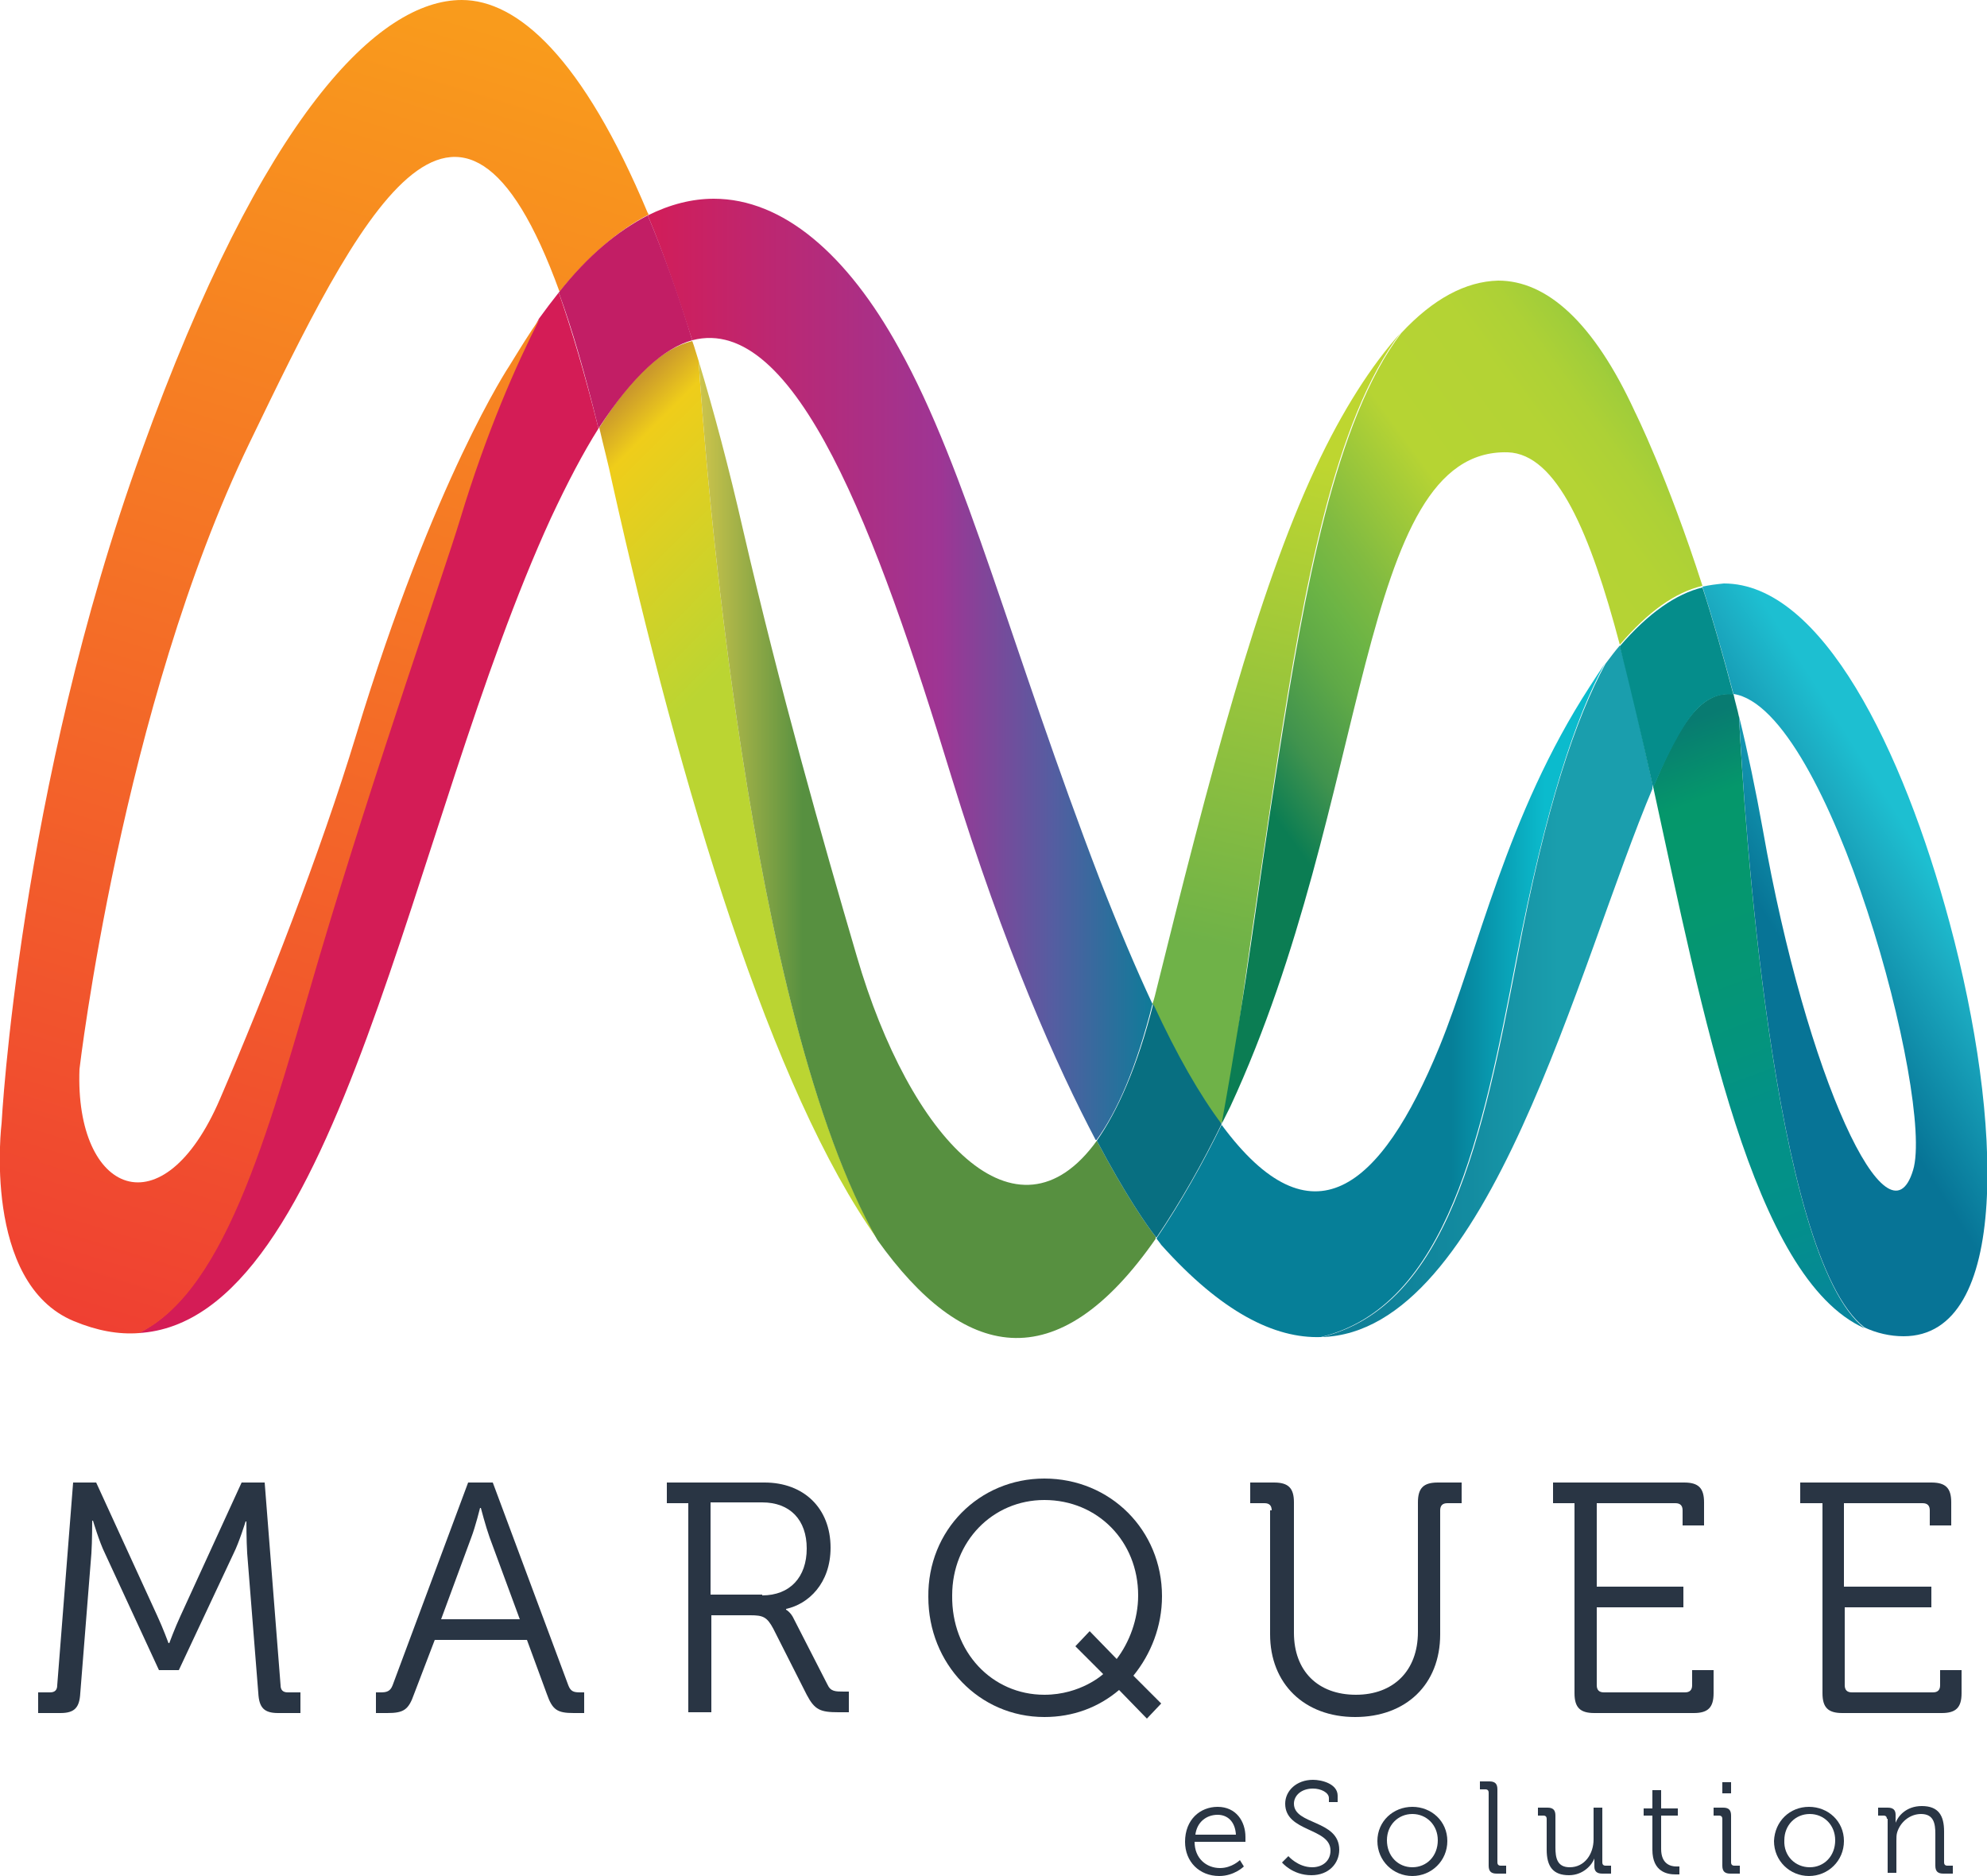 <?xml version="1.0" encoding="utf-8"?>
<!-- Generator: Adobe Illustrator 15.0.0, SVG Export Plug-In . SVG Version: 6.00 Build 0)  -->
<!DOCTYPE svg PUBLIC "-//W3C//DTD SVG 1.1//EN" "http://www.w3.org/Graphics/SVG/1.1/DTD/svg11.dtd">
<svg version="1.1" id="Layer_1" xmlns="http://www.w3.org/2000/svg" xmlns:xlink="http://www.w3.org/1999/xlink" x="0px" y="0px"
	 width="250px" height="236px" viewBox="0 0 250 236" style="enable-background:new 0 0 250 236;" xml:space="preserve">
<style type="text/css">
<![CDATA[
	.st0{clip-path:url(#SVGID_29_);fill:url(#SVGID_30_);}
	.st1{clip-path:url(#SVGID_2_);fill:url(#SVGID_3_);}
	.st2{fill:#293544;}
	.st3{clip-path:url(#SVGID_11_);fill:url(#SVGID_12_);}
	.st4{clip-path:url(#SVGID_14_);fill:url(#SVGID_15_);}
	.st5{clip-path:url(#SVGID_5_);fill:url(#SVGID_6_);}
	.st6{fill:#C21E65;}
	.st7{clip-path:url(#SVGID_17_);fill:url(#SVGID_18_);}
	.st8{clip-path:url(#SVGID_32_);fill:url(#SVGID_33_);}
	.st9{fill:#058D8B;}
	.st10{fill:#086F81;}
	.st11{clip-path:url(#SVGID_8_);fill:url(#SVGID_9_);}
	.st12{clip-path:url(#SVGID_20_);fill:url(#SVGID_21_);}
	.st13{clip-path:url(#SVGID_23_);fill:url(#SVGID_24_);}
	.st14{clip-path:url(#SVGID_26_);fill:url(#SVGID_27_);}
]]>
</style>
<g>
	<g>
		<defs>
			<path id="SVGID_1_" d="M67.8,40.1c-3,5.8-6.7,14.2-10,25.2c-1.8,6-10.7,31.4-17.7,55c-6,20.3-11.4,41.9-22.7,47.4
				c25.3-1.4,34.2-63.9,51.9-102.5c2.1-4.5,4.1-8.3,6-11.3c-1.7-6.8-3.4-12.5-5-17.1C69.5,37.8,68.6,39,67.8,40.1"/>
		</defs>
		<clipPath id="SVGID_2_">
			<use xlink:href="#SVGID_1_"  style="overflow:visible;"/>
		</clipPath>
		
			<linearGradient id="SVGID_3_" gradientUnits="userSpaceOnUse" x1="-367.65" y1="882.954" x2="-366.656" y2="882.954" gradientTransform="matrix(158.299 0 0 -158.299 58235.25 139872.734)">
			<stop  offset="0" style="stop-color:#D41C56"/>
			<stop  offset="0.374" style="stop-color:#D41C56"/>
			<stop  offset="0.749" style="stop-color:#9E3594"/>
			<stop  offset="1" style="stop-color:#9E3594"/>
		</linearGradient>
		<rect x="17.5" y="36.8" class="st1" width="57.9" height="131"/>
	</g>
	<g>
		<defs>
			<path id="SVGID_4_" d="M200,86.4c-10.5,16.2-14,33.3-18.9,45.3c-7.4,18-16.1,25.1-27.4,9.8c-2.4,4.9-5.1,9.7-8.2,14.3
				c0.4,0.5,0.6,0.8,0.6,0.8c7.6,8.5,14.3,11.8,20.1,11.6c15.9-3.9,20.3-25.4,24.6-47.7c3.7-19.1,7.4-30.2,11.1-37
				C201.3,84.4,200.7,85.3,200,86.4"/>
		</defs>
		<clipPath id="SVGID_5_">
			<use xlink:href="#SVGID_4_"  style="overflow:visible;"/>
		</clipPath>
		
			<linearGradient id="SVGID_6_" gradientUnits="userSpaceOnUse" x1="-367.65" y1="882.956" x2="-366.657" y2="882.956" gradientTransform="matrix(158.299 0 0 -158.299 58235.25 139896.484)">
			<stop  offset="0" style="stop-color:#067F98"/>
			<stop  offset="0.926" style="stop-color:#067F98"/>
			<stop  offset="1" style="stop-color:#0BBBCD"/>
		</linearGradient>
		<rect x="145.4" y="83.5" class="st5" width="56.5" height="84.9"/>
	</g>
	<g>
		<defs>
			<path id="SVGID_7_" d="M17.8,56.8C2.4,99.3,0.2,141.3,0.2,141.3s-2.5,20.1,9.1,24.9c2.9,1.2,5.6,1.7,8.2,1.5
				c11.3-5.5,16.7-27.1,22.7-47.4c7-23.6,15.9-49,17.7-55c3.3-10.9,7-19.3,10-25.2c-1.3,1.8-2.5,3.8-3.8,5.9c0,0-9.5,14.2-19.3,46.5
				c-4.5,14.8-11.3,32.2-17.1,45.7c-7.2,16.8-18.3,12-17.7-3.7c0,0,5.3-45.5,21.4-78.8c13.7-28.4,26.3-54,39-19c0,0,0,0,0,0
				c3.7-4.6,7.5-7.8,11.2-9.7c0-0.1-0.1-0.2-0.1-0.2C73.3,7.2,65.1,0,58.1,0C47.7,0,33.1,14.3,17.8,56.8"/>
		</defs>
		<clipPath id="SVGID_8_">
			<use xlink:href="#SVGID_7_"  style="overflow:visible;"/>
		</clipPath>
		
			<linearGradient id="SVGID_9_" gradientUnits="userSpaceOnUse" x1="-364.928" y1="886.921" x2="-363.935" y2="886.921" gradientTransform="matrix(-52.214 164.929 164.929 52.214 -165268.281 13882.67)">
			<stop  offset="0" style="stop-color:#F99B1C"/>
			<stop  offset="1" style="stop-color:#EF3F32"/>
		</linearGradient>
		<polygon class="st11" points="129.8,15.3 73.9,192 -50.6,152.6 5.4,-24.1 		"/>
	</g>
	<g>
		<defs>
			<path id="SVGID_10_" d="M165.5,58.9c-7.3,15.6-13.3,38.5-20.2,66.4c-0.1,0.4-0.2,0.7-0.3,1c3,6.5,5.9,11.5,8.6,15.1
				c0.3-0.5,0.5-1.1,0.8-1.6c0.7-5.4,3.2-23.7,6.4-44.8c3.2-20.7,7.1-42.3,15.4-53.1C172.6,45.9,168.9,51.6,165.5,58.9"/>
		</defs>
		<clipPath id="SVGID_11_">
			<use xlink:href="#SVGID_10_"  style="overflow:visible;"/>
		</clipPath>
		
			<linearGradient id="SVGID_12_" gradientUnits="userSpaceOnUse" x1="-374.202" y1="884.592" x2="-373.209" y2="884.592" gradientTransform="matrix(16.023 -71.276 -71.276 -16.023 69198.125 -12368.951)">
			<stop  offset="0" style="stop-color:#6FB248"/>
			<stop  offset="0.138" style="stop-color:#6FB248"/>
			<stop  offset="1" style="stop-color:#BED630"/>
		</linearGradient>
		<polygon class="st3" points="123.7,136.7 146.6,35.2 197.6,46.7 174.8,148.1 		"/>
	</g>
	<g>
		<defs>
			<path id="SVGID_13_" d="M202,83.5c-3.7,6.8-7.5,17.8-11.1,37c-4.3,22.4-8.7,43.8-24.6,47.7c21.1-0.6,32.2-46.8,41.7-69.2
				c-1.4-6.3-2.7-12.4-4.2-17.8C203.2,81.9,202.6,82.7,202,83.5"/>
		</defs>
		<clipPath id="SVGID_14_">
			<use xlink:href="#SVGID_13_"  style="overflow:visible;"/>
		</clipPath>
		
			<linearGradient id="SVGID_15_" gradientUnits="userSpaceOnUse" x1="-367.698" y1="874.382" x2="-366.706" y2="874.382" gradientTransform="matrix(42.047 0 0 -42.047 15626.676 36889.445)">
			<stop  offset="0" style="stop-color:#0E7D96"/>
			<stop  offset="0.195" style="stop-color:#0F8199"/>
			<stop  offset="0.444" style="stop-color:#138BA0"/>
			<stop  offset="0.722" style="stop-color:#1A9EAD"/>
			<stop  offset="0.724" style="stop-color:#1A9EAD"/>
			<stop  offset="1" style="stop-color:#1A9EAD"/>
		</linearGradient>
		<rect x="166.2" y="81.2" class="st4" width="41.7" height="87"/>
	</g>
	<g>
		<defs>
			<path id="SVGID_16_" d="M212.1,90.9c-1.4,2-2.7,4.8-4.1,8.1c6.2,28.4,12.5,61.8,26.6,68.1c-11.6-9-15.2-64.9-15.8-76.9
				c-0.2-1-0.5-1.9-0.7-2.9c-0.2,0-0.4,0-0.7,0C215.6,87.3,213.8,88.4,212.1,90.9"/>
		</defs>
		<clipPath id="SVGID_17_">
			<use xlink:href="#SVGID_16_"  style="overflow:visible;"/>
		</clipPath>
		
			<linearGradient id="SVGID_18_" gradientUnits="userSpaceOnUse" x1="-361.644" y1="883.784" x2="-360.651" y2="883.784" gradientTransform="matrix(26.552 71.91 71.91 -26.552 -53741.988 49564.715)">
			<stop  offset="0" style="stop-color:#087B71"/>
			<stop  offset="0.128" style="stop-color:#05976B"/>
			<stop  offset="0.262" style="stop-color:#05976D"/>
			<stop  offset="0.398" style="stop-color:#059674"/>
			<stop  offset="0.533" style="stop-color:#04947D"/>
			<stop  offset="0.635" style="stop-color:#039187"/>
			<stop  offset="0.757" style="stop-color:#039188"/>
			<stop  offset="0.843" style="stop-color:#038F8C"/>
			<stop  offset="0.918" style="stop-color:#058B92"/>
			<stop  offset="0.987" style="stop-color:#06869B"/>
			<stop  offset="1" style="stop-color:#07859D"/>
		</linearGradient>
		<polygon class="st7" points="231.4,78.7 260.5,157.6 211.2,175.8 182,96.9 		"/>
	</g>
	<g>
		<defs>
			<path id="SVGID_19_" d="M81.5,27.1c1.9,4.5,3.7,9.8,5.6,15.7c13-3.4,23.2,24.1,32.6,54.9c6.7,21.8,13.3,36.5,18.2,45.8
				c2.7-3.7,5.1-9.3,7.1-17.2c-2.1-4.5-4.3-9.7-6.6-15.6c-11.1-28.9-16.8-51.7-25.3-66.9C106.6,32,98.5,25,89.8,25
				C87.1,25,84.3,25.7,81.5,27.1"/>
		</defs>
		<clipPath id="SVGID_20_">
			<use xlink:href="#SVGID_19_"  style="overflow:visible;"/>
		</clipPath>
		
			<linearGradient id="SVGID_21_" gradientUnits="userSpaceOnUse" x1="-367.65" y1="882.954" x2="-366.657" y2="882.954" gradientTransform="matrix(158.299 0 0 -158.299 58235.25 139854.609)">
			<stop  offset="0" style="stop-color:#D41C56"/>
			<stop  offset="0.276" style="stop-color:#D41C56"/>
			<stop  offset="0.517" style="stop-color:#9E3594"/>
			<stop  offset="0.606" style="stop-color:#555DA1"/>
			<stop  offset="0.695" style="stop-color:#067F98"/>
			<stop  offset="1" style="stop-color:#067F98"/>
		</linearGradient>
		<rect x="81.5" y="25" class="st12" width="63.5" height="118.4"/>
	</g>
	<g>
		<defs>
			<path id="SVGID_22_" d="M214.2,73.8c1.3,4.1,2.6,8.6,3.9,13.5c12.1,1.8,25.3,51.1,22.6,59.9c-3.1,10.3-13.4-11.5-18.9-42.8
				c-0.9-5-1.9-9.8-3-14.3c0.6,12,4.2,68,15.8,76.9c1.5,0.7,3.2,1.1,4.9,1.1c13.4,0,12.5-27.1,5.8-52c-5.9-21.9-16.1-42.7-28.4-42.7
				C215.9,73.5,215.1,73.6,214.2,73.8"/>
		</defs>
		<clipPath id="SVGID_23_">
			<use xlink:href="#SVGID_22_"  style="overflow:visible;"/>
		</clipPath>
		
			<linearGradient id="SVGID_24_" gradientUnits="userSpaceOnUse" x1="-380.209" y1="866.262" x2="-379.216" y2="866.262" gradientTransform="matrix(17.789 -11.225 -11.225 -17.789 16715.19 11266.455)">
			<stop  offset="0" style="stop-color:#077496"/>
			<stop  offset="0.234" style="stop-color:#0D85A3"/>
			<stop  offset="0.753" style="stop-color:#1CACC2"/>
			<stop  offset="1" style="stop-color:#1DBFD1"/>
		</linearGradient>
		<polygon class="st13" points="171.4,100.5 241.8,56 295.6,141.2 225.2,185.7 		"/>
	</g>
	<g>
		<defs>
			<path id="SVGID_25_" d="M75.4,53.8c0.5,2.2,1.1,4.4,1.6,6.8c8.7,39,20.1,76.6,33.4,95.3C94.1,127.6,88.7,57.9,87.9,45.4
				c-0.3-0.9-0.5-1.7-0.8-2.5C83.4,43.8,79.5,47.3,75.4,53.8"/>
		</defs>
		<clipPath id="SVGID_26_">
			<use xlink:href="#SVGID_25_"  style="overflow:visible;"/>
		</clipPath>
		
			<linearGradient id="SVGID_27_" gradientUnits="userSpaceOnUse" x1="-357.369" y1="875.498" x2="-356.376" y2="875.498" gradientTransform="matrix(23.828 23.62 23.62 -23.828 -12103.438 29369.943)">
			<stop  offset="0" style="stop-color:#CA982C"/>
			<stop  offset="0.163" style="stop-color:#EFCD1A"/>
			<stop  offset="1" style="stop-color:#BBD532"/>
		</linearGradient>
		<polygon class="st14" points="92.7,25.3 167,98.9 93,173.5 18.8,99.9 		"/>
	</g>
	<g>
		<defs>
			<path id="SVGID_28_" d="M110.4,156c10.7,15,22.5,17.9,35.1-0.3c-1.2-1.5-3.9-5.4-7.5-12.2c-10.1,14-23.5-0.2-30.2-23.2
				c-4.4-15-9.6-33.3-14.3-53.6c-1.8-7.9-3.7-15-5.6-21.3C88.7,57.9,94.1,127.6,110.4,156"/>
		</defs>
		<clipPath id="SVGID_29_">
			<use xlink:href="#SVGID_28_"  style="overflow:visible;"/>
		</clipPath>
		
			<linearGradient id="SVGID_30_" gradientUnits="userSpaceOnUse" x1="-367.673" y1="877.538" x2="-366.68" y2="877.538" gradientTransform="matrix(57.964 0 0 -57.964 21399.715 50975.258)">
			<stop  offset="0" style="stop-color:#CFC54C"/>
			<stop  offset="0.227" style="stop-color:#579040"/>
			<stop  offset="1" style="stop-color:#579040"/>
		</linearGradient>
		<rect x="87.9" y="45.4" class="st0" width="57.5" height="128.6"/>
	</g>
	<g>
		<defs>
			<path id="SVGID_31_" d="M176.3,41.9C168,52.8,164.1,74.4,160.9,95c-3.3,21.1-3.6,26.3-7.2,46.4c0.1-0.2,1-2,1.1-2.2
				c17.8-38.4,15.9-82.8,34.9-82.3c6.2,0.2,10.4,10.2,14.1,24.2c3.6-4.2,7-6.6,10.4-7.4c-4.4-13.7-8.5-21.9-8.5-21.9
				c-5.2-11.3-11.1-16.5-17.2-16.5C184.4,35.4,180.3,37.6,176.3,41.9"/>
		</defs>
		<clipPath id="SVGID_32_">
			<use xlink:href="#SVGID_31_"  style="overflow:visible;"/>
		</clipPath>
		
			<linearGradient id="SVGID_33_" gradientUnits="userSpaceOnUse" x1="-371.72" y1="880.415" x2="-370.727" y2="880.415" gradientTransform="matrix(57.739 -42.268 -42.268 -57.739 58837.625 35227.055)">
			<stop  offset="0" style="stop-color:#0B7D53"/>
			<stop  offset="0.11" style="stop-color:#40934E"/>
			<stop  offset="0.228" style="stop-color:#5FA947"/>
			<stop  offset="0.3" style="stop-color:#6BB445"/>
			<stop  offset="0.392" style="stop-color:#81BB41"/>
			<stop  offset="0.579" style="stop-color:#B5D334"/>
			<stop  offset="0.581" style="stop-color:#B6D433"/>
			<stop  offset="0.784" style="stop-color:#B4D334"/>
			<stop  offset="0.87" style="stop-color:#ADD136"/>
			<stop  offset="0.934" style="stop-color:#A1CD3A"/>
			<stop  offset="0.987" style="stop-color:#8FC73E"/>
			<stop  offset="1" style="stop-color:#8AC640"/>
		</linearGradient>
		<polygon class="st8" points="103.1,72.4 193.1,6.6 264.7,104.4 174.8,170.3 		"/>
	</g>
	<path class="st2" d="M4.8,212.9h1.5c0.6,0,0.9-0.3,0.9-0.9l2-25.5h2.9l7.7,16.8c0.7,1.5,1.4,3.4,1.4,3.4h0.1c0,0,0.7-1.9,1.4-3.4
		l7.7-16.8h2.9l2,25.5c0,0.6,0.3,0.9,0.9,0.9h1.6v2.6H35c-1.8,0-2.4-0.7-2.5-2.5l-1.4-17.6c-0.1-1.6-0.1-4-0.1-4h-0.1
		c0,0-0.8,2.6-1.5,4l-6.9,14.7H20l-6.8-14.7c-0.7-1.4-1.5-4.1-1.5-4.1h-0.1c0,0,0,2.6-0.1,4.1l-1.4,17.6c-0.1,1.8-0.7,2.5-2.5,2.5
		H4.8V212.9z"/>
	<path class="st2" d="M47.4,212.9h0.5c0.7,0,1.2-0.1,1.5-0.9l9.5-25.5H62l9.5,25.5c0.3,0.8,0.7,0.9,1.5,0.9h0.5v2.6h-1.3
		c-2.1,0-2.7-0.4-3.4-2.4l-2.5-6.8H54.7l-2.6,6.8c-0.7,2-1.3,2.4-3.4,2.4h-1.4V212.9z M65.4,203.7l-3.8-10.3
		c-0.5-1.4-1.1-3.7-1.1-3.7h-0.1c0,0-0.6,2.4-1.1,3.7l-3.8,10.3H65.4z"/>
	<path class="st2" d="M86.6,189.1h-2.7v-2.6h12.3c4.9,0,8.3,3.2,8.3,8.2c0,4.5-2.8,7.1-5.6,7.7v0.1c0,0,0.6,0.3,1,1.2l4.2,8.2
		c0.4,0.9,1,0.9,2.1,0.9h0.6v2.6h-1.3c-2.3,0-3-0.3-4-2.2l-4.2-8.3c-0.8-1.5-1.3-1.7-2.9-1.7h-4.9v12.2h-2.9V189.1z M95.9,200.7
		c3.5,0,5.6-2.3,5.6-5.9c0-3.6-2.1-5.8-5.6-5.8h-6.5v11.6H95.9z"/>
	<path class="st2" d="M131.4,186c8.3,0,14.8,6.5,14.8,14.8c0,3.8-1.4,7.3-3.6,10l3.5,3.5l-1.8,1.9l-3.5-3.6
		c-2.6,2.2-5.8,3.4-9.4,3.4c-8.2,0-14.6-6.7-14.6-15.1C116.7,192.5,123.2,186,131.4,186 M131.4,213.2c4.6,0,7.4-2.6,7.4-2.6
		l-3.5-3.5l1.8-1.9l3.4,3.5c1.6-2.1,2.7-5,2.7-8c0-6.8-5.1-12-11.8-12c-6.5,0-11.6,5.2-11.6,12C119.7,207.8,124.8,213.2,131.4,213.2
		"/>
	<path class="st2" d="M160,190c0-0.6-0.3-0.9-0.9-0.9h-1.8v-2.6h3c1.8,0,2.5,0.7,2.5,2.5v16.4c0,4.8,3,7.8,7.8,7.8
		c4.7,0,7.8-3,7.8-7.9V189c0-1.8,0.7-2.5,2.5-2.5h3v2.6h-1.8c-0.6,0-0.9,0.3-0.9,0.9v15.6c0,6.3-4.3,10.4-10.7,10.4
		s-10.7-4.2-10.7-10.4V190z"/>
	<path class="st2" d="M198.1,189.1h-2.7v-2.6h16.5c1.8,0,2.5,0.7,2.5,2.5v2.9h-2.7V190c0-0.6-0.3-0.9-0.9-0.9h-9.9v10.5h10.9v2.6
		h-10.9v9.8c0,0.6,0.3,0.9,0.9,0.9H212c0.6,0,0.9-0.3,0.9-0.9v-1.9h2.7v2.9c0,1.8-0.7,2.5-2.5,2.5h-12.5c-1.8,0-2.5-0.7-2.5-2.5
		V189.1z"/>
	<path class="st2" d="M229.2,189.1h-2.7v-2.6h16.5c1.8,0,2.5,0.7,2.5,2.5v2.9h-2.7V190c0-0.6-0.3-0.9-0.9-0.9h-9.9v10.5H243v2.6
		h-10.9v9.8c0,0.6,0.3,0.9,0.9,0.9h10.2c0.6,0,0.9-0.3,0.9-0.9v-1.9h2.7v2.9c0,1.8-0.7,2.5-2.5,2.5h-12.5c-1.8,0-2.5-0.7-2.5-2.5
		V189.1z"/>
	<path class="st2" d="M153.2,227.3c2.3,0,3.5,1.8,3.5,3.8c0,0.2,0,0.6,0,0.6h-6.4c0,2.1,1.5,3.3,3.2,3.3c1.5,0,2.5-1,2.5-1l0.5,0.8
		c0,0-1.2,1.2-3.1,1.2c-2.5,0-4.3-1.8-4.3-4.3C149.1,228.9,151,227.3,153.2,227.3 M155.5,230.8c-0.1-1.7-1.1-2.5-2.3-2.5
		c-1.4,0-2.6,0.9-2.8,2.5H155.5z"/>
	<path class="st2" d="M162.1,233.5c0,0,1.2,1.4,3,1.4c1.3,0,2.3-0.8,2.3-2.1c0-2.9-5.7-2.3-5.7-5.9c0-1.6,1.4-3,3.5-3
		c1.1,0,3.1,0.5,3.1,2v0.8h-1.1v-0.5c0-0.7-1-1.2-2-1.2c-1.5,0-2.4,0.9-2.4,1.9c0,2.7,5.7,2,5.7,5.8c0,1.7-1.3,3.2-3.5,3.2
		c-2.4,0-3.7-1.6-3.7-1.6L162.1,233.5z"/>
	<path class="st2" d="M177.7,227.3c2.4,0,4.4,1.8,4.4,4.3c0,2.5-2,4.4-4.4,4.4c-2.4,0-4.4-1.9-4.4-4.4
		C173.3,229.1,175.3,227.3,177.7,227.3 M177.7,234.9c1.8,0,3.2-1.4,3.2-3.4c0-1.9-1.4-3.3-3.2-3.3c-1.8,0-3.2,1.4-3.2,3.3
		C174.5,233.5,175.9,234.9,177.7,234.9"/>
	<path class="st2" d="M187.3,225.5c0-0.2-0.1-0.4-0.4-0.4h-0.7v-1h1.2c0.7,0,1,0.3,1,1v9.2c0,0.2,0.1,0.4,0.4,0.4h0.7v1h-1.2
		c-0.7,0-1-0.3-1-1V225.5z"/>
	<path class="st2" d="M194.6,228.8c0-0.2-0.1-0.4-0.4-0.4h-0.7v-1h1.2c0.7,0,1,0.3,1,1v4c0,1.3,0.2,2.5,1.8,2.5c1.9,0,3-1.7,3-3.5
		v-4h1.1v6.9c0,0.2,0.1,0.4,0.4,0.4h0.7v1h-1.1c-0.7,0-1-0.3-1-0.9v-0.4c0-0.3,0-0.6,0-0.6h0c-0.3,0.8-1.4,2.1-3.2,2.1
		c-2,0-2.8-1.1-2.8-3.2V228.8z"/>
	<path class="st2" d="M207.9,228.4h-1.1v-0.9h1.1v-2.3h1.1v2.3h2.1v0.9H209v4.2c0,1.9,1.2,2.2,1.9,2.2c0.2,0,0.4,0,0.4,0v1
		c0,0-0.2,0-0.5,0c-1,0-2.9-0.3-2.9-3.1V228.4z"/>
	<path class="st2" d="M216.7,228.8c0-0.2-0.1-0.4-0.4-0.4h-0.7v-1h1.2c0.7,0,1,0.3,1,1v5.9c0,0.2,0.1,0.4,0.4,0.4h0.7v1h-1.2
		c-0.7,0-1-0.3-1-1V228.8z M216.7,224.2h1.1v1.4h-1.1V224.2z"/>
	<path class="st2" d="M227.6,227.3c2.4,0,4.4,1.8,4.4,4.3c0,2.5-2,4.4-4.4,4.4c-2.4,0-4.4-1.9-4.4-4.4
		C223.3,229.1,225.2,227.3,227.6,227.3 M227.7,234.9c1.8,0,3.2-1.4,3.2-3.4c0-1.9-1.4-3.3-3.2-3.3c-1.8,0-3.2,1.4-3.2,3.3
		C224.4,233.5,225.9,234.9,227.7,234.9"/>
	<path class="st2" d="M237.4,228.8c0-0.2-0.1-0.4-0.4-0.4h-0.7v-1h1.2c0.7,0,1,0.3,1,0.9v0.4c0,0.3,0,0.6,0,0.6h0
		c0.3-0.8,1.3-2.1,3.3-2.1c2.1,0,2.8,1.2,2.8,3.2v3.9c0,0.2,0.1,0.4,0.4,0.4h0.7v1h-1.2c-0.7,0-1-0.3-1-1v-4c0-1.3-0.2-2.5-1.8-2.5
		c-1.4,0-2.6,1-3,2.3c-0.1,0.3-0.1,0.7-0.1,1.1v4h-1.1V228.8z"/>
	<path class="st9" d="M218.1,87.4c-1.3-4.9-2.6-9.5-3.9-13.5c-3.3,0.8-6.8,3.2-10.4,7.4c1.4,5.5,2.8,11.5,4.2,17.8
		c1.4-3.3,2.8-6.1,4.1-8.1C214,88.1,216,87.1,218.1,87.4"/>
	<path class="st6" d="M87.1,42.8c-1.8-5.9-3.7-11.2-5.6-15.7c-3.7,1.9-7.5,5-11.2,9.7c1.7,4.6,3.3,10.2,5,17.1
		C79.6,47.3,83.5,43.8,87.1,42.8"/>
	<path class="st10" d="M145.1,126.3c-2,7.9-4.5,13.5-7.1,17.2c3.6,6.8,6.3,10.7,7.5,12.2c3.1-4.6,5.8-9.4,8.2-14.3
		C151,137.8,148.1,132.8,145.1,126.3"/>
</g>
</svg>

